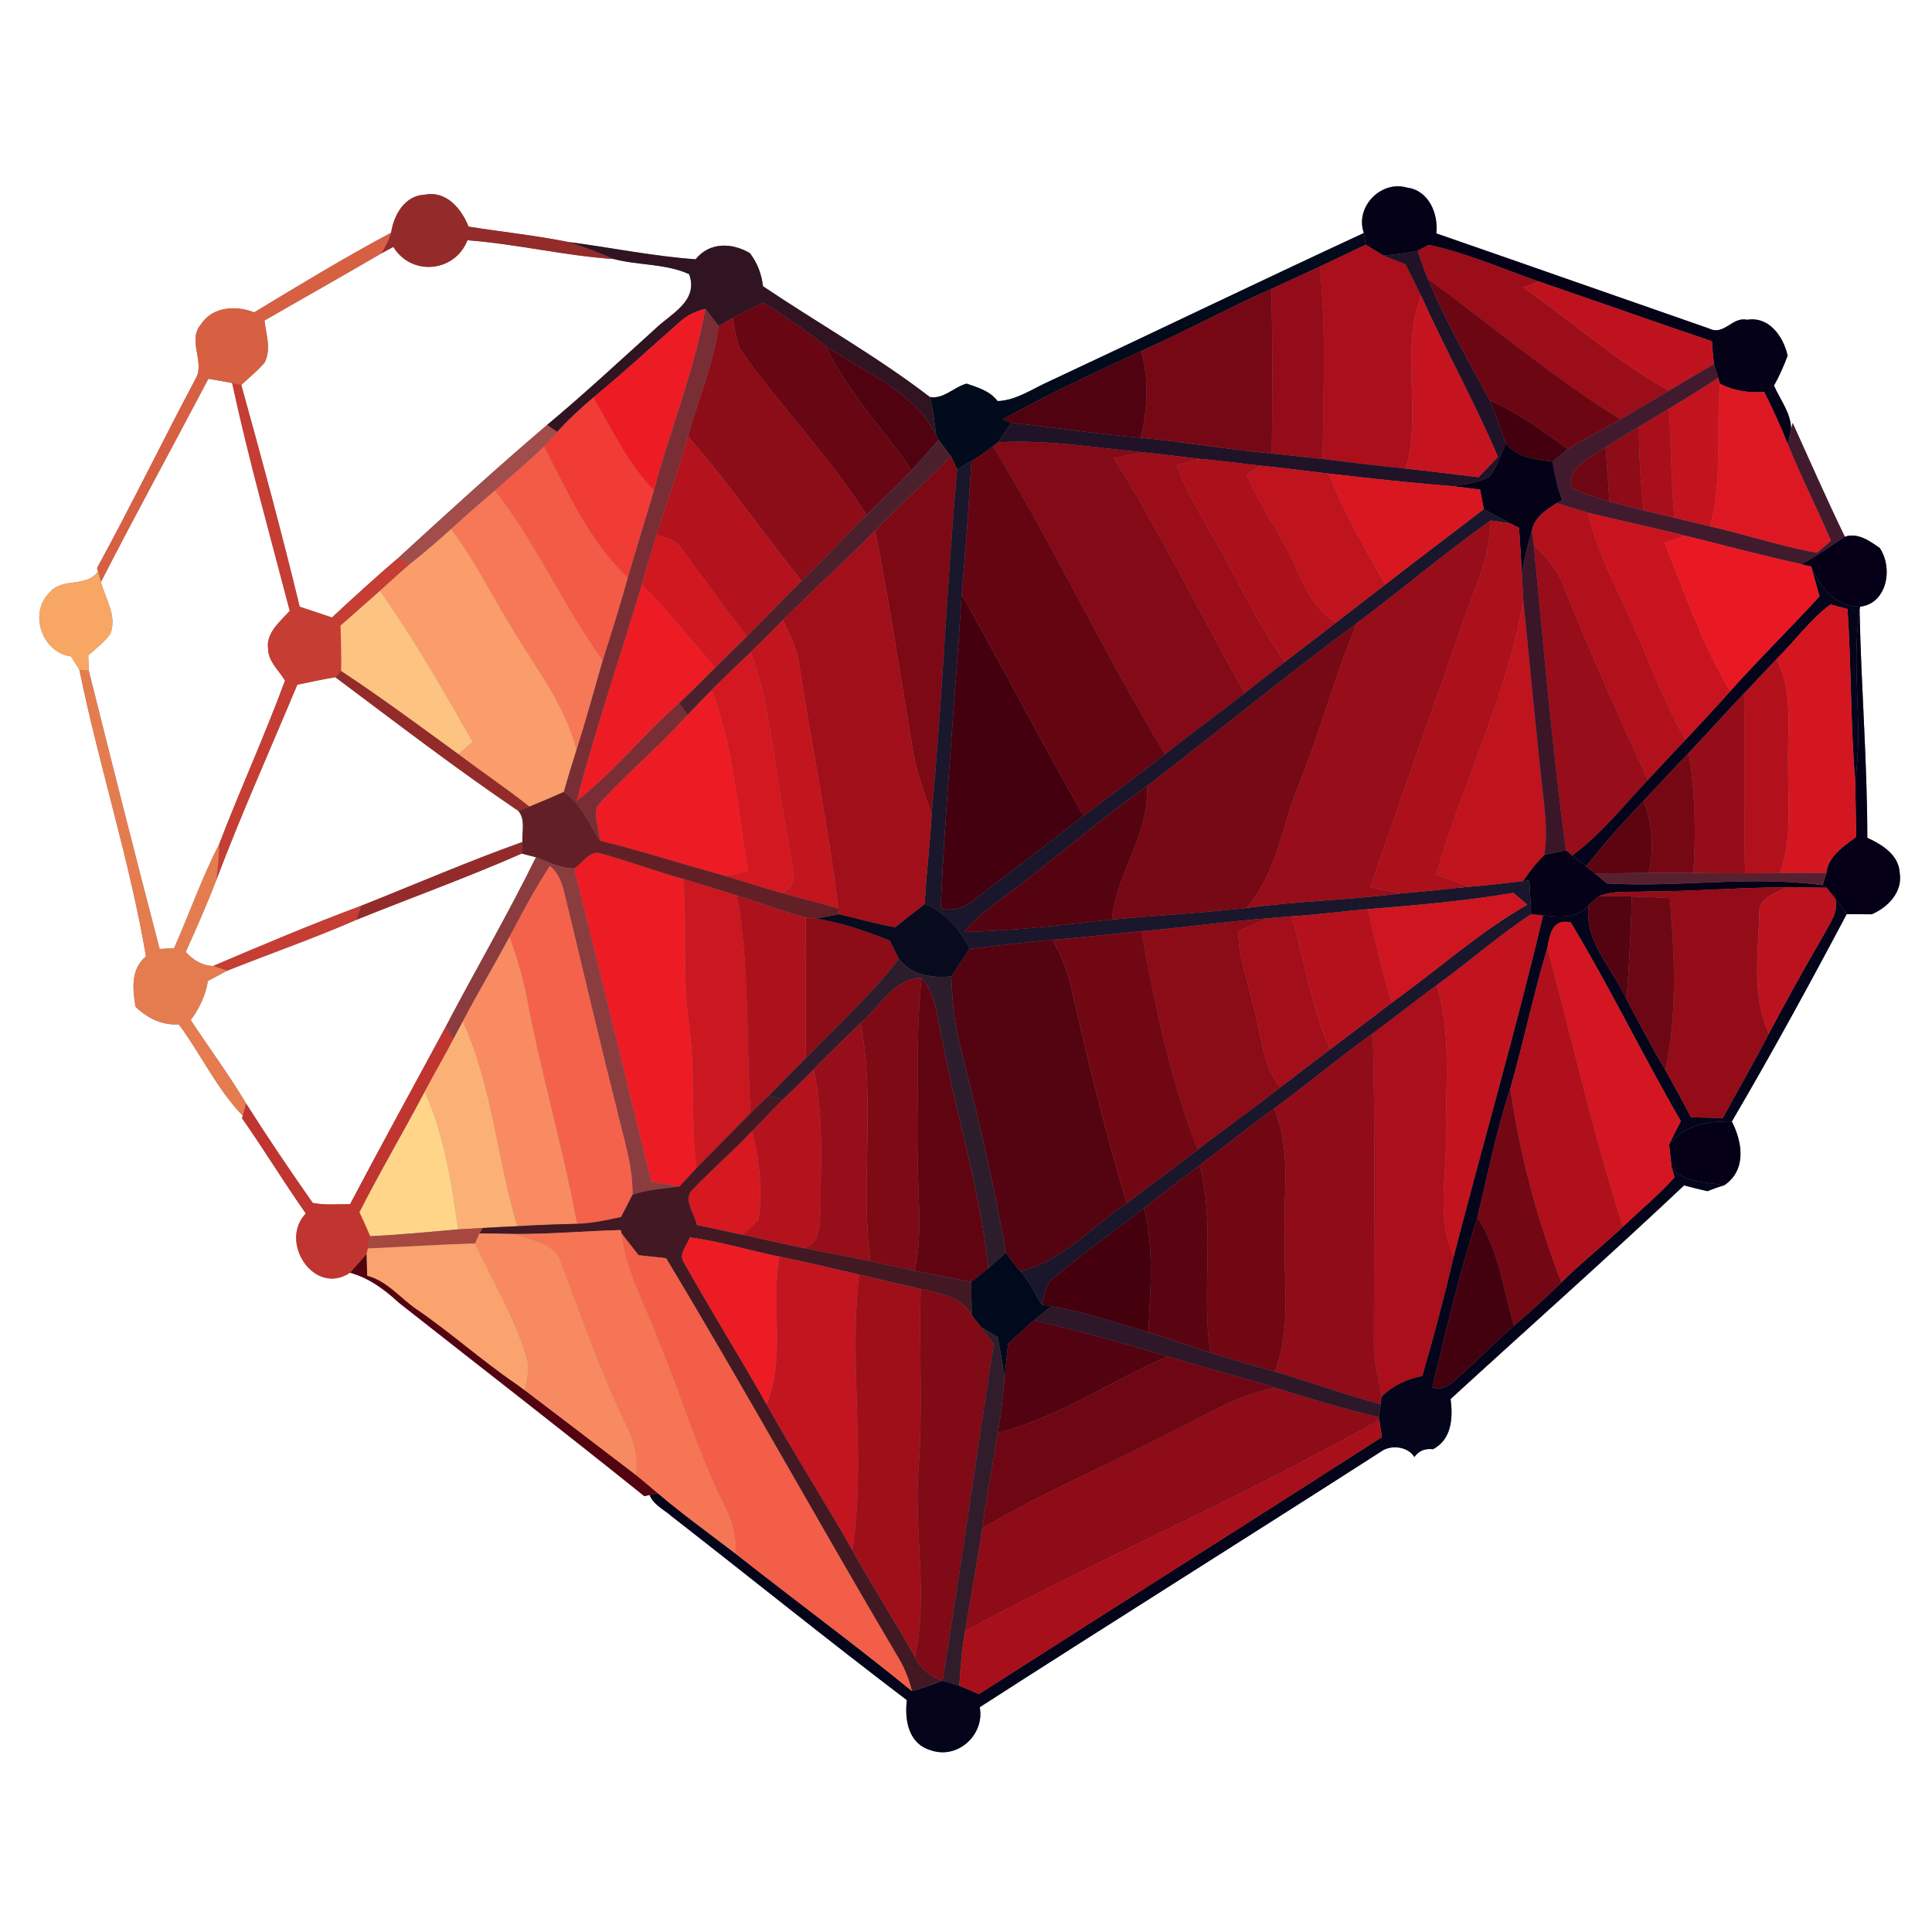 <?xml version="1.0" encoding="UTF-8" ?>
<!DOCTYPE svg PUBLIC "-//W3C//DTD SVG 1.1//EN" "http://www.w3.org/Graphics/SVG/1.1/DTD/svg11.dtd">
<svg width="250pt" height="250pt" viewBox="0 0 250 250" version="1.1" xmlns="http://www.w3.org/2000/svg">
<rect x="0" y="0" width="250" height="250" fill="#808080" stroke="none"/>
<g id="#ffffffff">
<path fill="#ffffff" opacity="1.00" d=" M 0.00 0.00 L 250.00 0.00 L 250.00 250.00 L 0.00 250.00 L 0.00 0.00 M 176.48 30.15 C 162.75 36.51 149.12 43.10 135.41 49.51 C 133.36 50.46 131.41 51.81 129.09 51.90 C 128.11 50.60 126.55 50.14 125.08 49.64 C 123.45 50.07 122.10 51.69 120.32 51.37 C 113.50 46.13 105.89 41.85 98.73 37.04 C 98.55 35.46 98.00 34.01 97.03 32.75 C 94.73 31.40 91.82 31.29 90.01 33.55 C 84.47 33.16 79.02 32.02 73.52 31.31 C 69.26 30.45 64.92 30.01 60.63 29.32 C 59.71 27.01 57.76 24.64 54.97 25.19 C 52.36 25.30 50.96 27.81 50.61 30.11 C 44.58 33.33 38.73 36.88 32.89 40.42 C 30.54 39.48 27.47 39.67 25.99 41.99 C 24.20 44.09 26.60 46.88 25.28 49.07 C 20.97 57.18 16.96 65.44 12.56 73.50 L 12.68 73.96 C 11.14 76.07 8.12 74.71 6.50 76.59 C 3.68 79.19 5.34 84.41 9.19 84.94 C 9.46 85.37 10.00 86.24 10.27 86.67 C 12.81 99.10 16.77 111.25 18.89 123.75 C 16.90 125.40 17.15 127.99 17.54 130.28 C 19.09 131.77 20.96 132.68 23.14 132.56 C 26.01 136.41 28.05 140.91 31.41 144.37 L 31.32 144.70 C 34.16 148.74 36.72 152.98 39.57 157.02 C 36.03 160.74 40.69 167.77 45.29 164.69 C 47.70 165.34 49.77 166.86 51.60 168.56 C 62.19 176.90 72.86 185.15 83.37 193.60 L 84.06 193.46 C 84.57 194.74 85.93 195.34 86.91 196.21 C 97.07 204.12 107.09 212.21 117.35 220.00 C 117.03 222.57 117.56 225.63 120.41 226.47 C 123.90 227.73 127.45 224.48 126.78 220.91 C 144.14 209.74 161.63 198.80 178.99 187.65 C 180.27 186.95 182.23 187.25 183.02 188.54 C 183.58 187.74 184.39 187.40 185.44 187.53 C 187.88 186.22 188.02 183.46 187.71 181.03 C 197.78 171.81 207.99 162.75 217.92 153.39 C 218.93 153.66 219.93 153.91 220.95 154.14 C 221.65 153.85 222.37 153.59 223.11 153.38 C 226.01 151.43 225.50 147.85 224.10 145.12 C 229.27 136.31 234.18 127.32 238.96 118.29 C 239.77 118.30 241.39 118.31 242.20 118.31 C 244.30 117.40 246.23 115.44 245.82 112.95 C 245.70 110.61 243.54 109.29 241.63 108.41 C 241.63 98.57 240.82 88.76 240.63 78.93 L 240.69 78.51 C 244.19 78.09 244.99 73.54 243.25 70.92 C 241.93 70.00 240.44 68.89 238.72 69.45 C 236.37 64.59 234.20 59.65 231.97 54.73 L 231.78 55.56 C 231.76 53.46 230.36 51.74 229.55 49.89 C 230.26 48.66 230.82 47.35 231.32 46.02 C 230.77 43.55 228.93 40.91 226.07 41.38 C 224.14 40.94 223.11 43.48 221.16 42.51 C 209.39 38.42 197.63 34.28 185.86 30.20 C 186.15 27.68 184.88 24.63 182.09 24.28 C 178.70 23.28 175.30 26.78 176.48 30.15 Z" />
<path fill="#ffffff" opacity="1.00" d=" M 60.49 31.09 C 66.84 31.57 73.05 33.09 79.41 33.52 C 82.62 34.35 86.15 34.10 89.18 35.48 C 90.43 39.03 86.74 40.61 84.68 42.65 C 80.08 46.80 75.55 51.02 70.79 54.99 C 64.24 60.56 57.90 66.37 51.55 72.18 C 48.63 74.68 45.77 77.27 42.96 79.90 C 41.57 79.44 40.18 78.97 38.78 78.51 C 36.45 68.90 33.87 59.34 31.22 49.81 C 32.25 48.88 33.31 47.97 34.23 46.94 C 35.13 45.20 34.44 43.28 34.22 41.48 C 39.24 38.58 44.29 35.75 49.29 32.82 C 49.69 32.60 50.49 32.16 50.90 31.95 C 53.24 35.79 58.87 35.24 60.49 31.09 Z" />
<path fill="#ffffff" opacity="1.00" d=" M 26.96 49.02 C 27.99 49.19 29.01 49.37 30.04 49.56 C 32.17 59.47 34.94 69.23 37.49 79.04 C 36.26 80.43 34.40 81.87 34.69 83.97 C 34.72 85.61 36.09 86.75 36.88 88.07 C 34.25 95.21 31.07 102.15 28.35 109.26 C 26.11 113.60 24.51 118.23 22.53 122.69 C 22.07 122.72 21.13 122.78 20.66 122.80 C 17.52 110.82 14.50 98.80 11.49 86.79 C 11.47 86.29 11.44 85.30 11.42 84.81 C 12.41 83.92 13.50 83.11 14.28 82.02 C 15.18 79.69 13.64 77.50 13.06 75.31 C 17.58 66.49 22.35 57.80 26.96 49.02 Z" />
<path fill="#ffffff" opacity="1.00" d=" M 38.47 88.60 C 40.11 88.27 41.74 87.90 43.39 87.63 C 51.21 93.48 58.98 99.45 67.07 104.93 C 68.02 106.05 67.53 107.62 67.60 108.95 C 60.54 111.47 53.66 114.46 46.69 117.22 C 40.24 119.62 33.90 122.30 27.57 125.00 C 26.14 124.95 24.95 124.22 24.04 123.17 C 25.41 120.11 26.78 117.04 27.98 113.90 C 31.21 105.37 34.95 97.03 38.47 88.60 Z" />
<path fill="#ffffff" opacity="1.00" d=" M 67.51 110.45 C 67.97 110.57 68.89 110.81 69.35 110.93 C 65.71 118.35 61.53 125.49 57.70 132.81 C 53.57 140.48 49.36 148.11 45.30 155.82 C 43.69 155.81 42.06 155.97 40.47 155.66 C 37.51 151.44 34.61 147.16 31.85 142.80 C 29.64 139.08 27.06 135.61 24.68 132.00 C 25.79 130.49 26.61 128.80 26.90 126.94 C 27.53 126.60 28.77 125.94 29.39 125.61 C 34.95 123.39 40.61 121.43 46.10 119.03 C 53.23 116.15 60.47 113.55 67.51 110.45 Z" />
</g>
<g id="#050218ff">
<path fill="#050218" opacity="1.00" d=" M 176.48 30.15 C 175.30 26.78 178.70 23.28 182.09 24.28 C 184.88 24.63 186.15 27.68 185.86 30.20 C 197.63 34.28 209.39 38.42 221.16 42.51 C 223.11 43.48 224.14 40.94 226.07 41.38 C 228.93 40.91 230.77 43.55 231.32 46.02 C 230.82 47.35 230.26 48.66 229.55 49.89 C 230.36 51.74 231.76 53.46 231.78 55.56 C 231.66 56.03 231.44 56.98 231.33 57.45 C 230.41 55.16 229.40 52.91 228.28 50.72 C 226.29 50.86 224.33 50.58 222.56 49.66 L 222.33 48.88 C 222.19 48.44 221.92 47.56 221.79 47.12 C 221.67 46.14 221.58 45.15 221.52 44.16 C 214.04 41.62 206.59 38.99 199.12 36.43 C 194.40 34.77 189.77 32.75 184.87 31.68 L 183.45 32.46 C 181.99 32.77 180.50 32.91 179.02 33.08 C 178.45 32.73 177.30 32.02 176.73 31.66 C 176.67 31.28 176.54 30.52 176.48 30.15 Z" />
</g>
<g id="#942b2bff">
<path fill="#942b2b" opacity="1.00" d=" M 50.61 30.11 C 50.96 27.81 52.36 25.30 54.97 25.19 C 57.76 24.64 59.71 27.01 60.63 29.32 C 64.92 30.01 69.26 30.45 73.52 31.31 C 75.53 31.91 77.48 32.69 79.41 33.52 C 73.05 33.09 66.84 31.57 60.49 31.09 C 58.87 35.24 53.24 35.79 50.90 31.95 C 50.49 32.16 49.69 32.60 49.29 32.82 C 49.85 31.98 50.30 31.07 50.61 30.11 Z" />
<path fill="#942b2b" opacity="1.00" d=" M 44.15 86.82 C 49.34 90.24 54.32 93.94 59.34 97.59 C 62.38 99.88 65.54 102.01 68.52 104.37 C 68.16 104.51 67.43 104.79 67.07 104.93 C 58.98 99.45 51.21 93.48 43.39 87.63 L 44.15 86.82 Z" />
<path fill="#942b2b" opacity="1.00" d=" M 46.69 117.22 C 53.66 114.46 60.54 111.47 67.60 108.95 L 67.51 110.45 C 60.47 113.55 53.23 116.15 46.10 119.03 C 46.25 118.57 46.54 117.67 46.69 117.22 Z" />
</g>
<g id="#d76043ff">
<path fill="#d76043" opacity="1.00" d=" M 32.89 40.42 C 38.73 36.88 44.58 33.33 50.61 30.11 C 50.30 31.07 49.85 31.98 49.29 32.82 C 44.29 35.75 39.24 38.58 34.22 41.48 C 34.44 43.28 35.13 45.20 34.23 46.94 C 33.31 47.97 32.25 48.88 31.22 49.81 L 30.04 49.56 C 29.01 49.37 27.99 49.19 26.96 49.02 C 22.35 57.80 17.58 66.49 13.06 75.31 C 12.96 74.97 12.77 74.30 12.68 73.96 L 12.56 73.50 C 16.96 65.44 20.97 57.18 25.28 49.07 C 26.60 46.88 24.20 44.09 25.99 41.99 C 27.47 39.67 30.54 39.48 32.89 40.42 Z" />
</g>
<g id="#020b1cff">
<path fill="#020b1c" opacity="1.00" d=" M 176.48 30.15 C 176.54 30.52 176.67 31.28 176.73 31.66 C 174.75 32.61 172.77 33.56 170.78 34.49 C 168.69 35.47 166.60 36.43 164.51 37.38 C 158.81 39.90 153.34 42.91 147.64 45.44 C 141.61 48.23 135.56 51.02 129.76 54.26 L 130.88 54.70 C 130.31 55.55 129.73 56.40 129.14 57.24 L 128.52 57.74 C 127.63 58.44 126.68 59.07 125.71 59.66 C 125.25 59.93 124.32 60.48 123.86 60.75 C 123.66 60.33 123.27 59.51 123.08 59.09 C 122.53 58.38 121.99 57.65 121.46 56.92 L 121.15 56.39 C 120.92 54.71 120.76 53.02 120.32 51.37 C 122.10 51.69 123.45 50.07 125.08 49.64 C 126.55 50.14 128.11 50.60 129.09 51.90 C 131.41 51.81 133.36 50.46 135.41 49.51 C 149.12 43.10 162.75 36.51 176.48 30.15 Z" />
</g>
<g id="#301421ff">
<path fill="#301421" opacity="1.00" d=" M 73.52 31.31 C 79.02 32.02 84.47 33.16 90.01 33.55 C 91.82 31.29 94.73 31.40 97.03 32.75 C 98.00 34.01 98.55 35.46 98.73 37.04 C 105.89 41.85 113.50 46.13 120.32 51.37 C 120.76 53.02 120.92 54.71 121.15 56.39 C 118.33 50.59 111.90 48.26 106.88 44.82 C 104.29 42.79 101.58 40.90 98.78 39.16 C 97.45 39.80 96.11 40.44 94.81 41.14 C 94.36 41.40 93.44 41.93 92.99 42.19 C 92.41 41.46 91.84 40.71 91.28 39.96 C 90.04 40.28 88.85 40.80 87.92 41.70 C 84.21 44.96 80.58 48.31 76.76 51.45 C 75.13 52.85 73.54 54.30 72.10 55.90 C 71.77 55.67 71.12 55.22 70.79 54.99 C 75.55 51.02 80.08 46.80 84.68 42.65 C 86.74 40.61 90.43 39.03 89.18 35.48 C 86.15 34.10 82.62 34.35 79.41 33.52 C 77.48 32.69 75.53 31.91 73.52 31.31 Z" />
</g>
<g id="#aa0f1bff">
<path fill="#aa0f1b" opacity="1.00" d=" M 170.78 34.49 C 172.77 33.56 174.75 32.61 176.73 31.66 C 177.30 32.02 178.45 32.73 179.02 33.08 C 179.96 33.46 180.90 33.83 181.86 34.18 C 182.55 35.53 183.23 36.88 183.88 38.26 C 181.12 45.46 184.05 53.31 181.91 60.64 C 178.31 60.30 174.74 59.82 171.15 59.40 C 171.21 51.10 171.65 42.77 170.78 34.49 Z" />
<path fill="#aa0f1b" opacity="1.00" d=" M 177.64 133.71 C 180.42 131.65 183.12 129.50 185.91 127.46 C 187.86 133.80 187.01 140.48 187.12 147.01 C 187.21 152.21 185.85 157.69 188.11 162.63 C 186.91 167.82 185.53 172.96 184.05 178.07 C 182.05 178.43 180.23 179.31 178.77 180.73 C 178.41 178.47 177.82 176.24 177.78 173.94 C 177.78 160.53 178.00 147.12 177.64 133.71 Z" />
</g>
<g id="#201327ff">
<path fill="#201327" opacity="1.00" d=" M 179.02 33.08 C 180.50 32.91 181.99 32.77 183.45 32.46 C 183.86 33.66 184.26 34.88 184.76 36.06 C 187.08 41.48 189.93 46.65 192.79 51.80 C 193.54 53.63 194.15 55.51 194.84 57.36 C 194.20 58.85 193.71 60.45 192.70 61.74 C 191.22 62.45 189.57 62.69 187.96 62.91 C 182.60 62.49 177.27 61.90 171.94 61.28 C 168.98 60.94 166.03 60.54 163.07 60.25 C 160.44 59.96 157.82 59.60 155.19 59.37 C 152.83 59.11 150.47 58.77 148.11 58.55 C 141.81 57.94 135.49 56.86 129.14 57.24 C 129.73 56.40 130.31 55.55 130.88 54.70 C 136.47 55.33 142.03 56.16 147.63 56.65 C 153.29 57.17 158.90 58.19 164.57 58.68 C 166.77 58.91 168.96 59.15 171.15 59.40 C 174.74 59.82 178.31 60.30 181.91 60.64 C 185.05 60.96 188.18 61.39 191.32 61.75 C 192.16 60.88 192.99 60.01 193.83 59.13 C 190.82 52.03 187.05 45.29 183.88 38.26 C 183.23 36.88 182.55 35.53 181.86 34.18 C 180.90 33.83 179.96 33.46 179.02 33.08 Z" />
</g>
<g id="#9b0d19ff">
<path fill="#9b0d19" opacity="1.00" d=" M 183.45 32.46 L 184.87 31.68 C 189.77 32.75 194.40 34.77 199.12 36.43 C 198.61 36.63 197.60 37.01 197.09 37.21 C 203.44 41.58 209.20 46.82 215.96 50.56 C 213.87 51.80 211.78 53.02 209.69 54.26 C 200.95 48.83 193.04 42.15 184.76 36.06 C 184.26 34.88 183.86 33.66 183.45 32.46 Z" />
<path fill="#9b0d19" opacity="1.00" d=" M 144.10 59.22 C 145.43 58.98 146.77 58.76 148.11 58.55 C 150.47 58.77 152.83 59.11 155.19 59.37 C 154.45 59.59 152.98 60.02 152.24 60.23 C 154.32 65.42 157.51 70.04 160.02 75.01 C 161.88 78.68 163.95 82.24 166.23 85.68 C 164.50 87.01 162.77 88.35 161.06 89.70 C 155.36 79.57 150.23 69.11 144.10 59.22 Z" />
</g>
<g id="#940c19ff">
<path fill="#940c19" opacity="1.00" d=" M 164.51 37.38 C 166.60 36.43 168.69 35.47 170.78 34.49 C 171.65 42.77 171.21 51.10 171.15 59.40 C 168.96 59.15 166.77 58.91 164.57 58.68 C 164.65 51.58 164.69 44.48 164.51 37.38 Z" />
</g>
<g id="#6d0613ff">
<path fill="#6d0613" opacity="1.00" d=" M 184.76 36.06 C 193.04 42.15 200.95 48.83 209.69 54.26 C 207.45 55.59 205.11 56.77 202.87 58.10 C 199.65 55.78 196.43 53.43 192.79 51.80 C 189.93 46.65 187.08 41.48 184.76 36.06 Z" />
</g>
<g id="#be131eff">
<path fill="#be131e" opacity="1.00" d=" M 197.09 37.21 C 197.60 37.01 198.61 36.63 199.12 36.43 C 206.59 38.99 214.04 41.62 221.52 44.16 C 221.58 45.15 221.67 46.14 221.79 47.12 C 219.83 48.24 217.89 49.39 215.96 50.56 C 209.20 46.82 203.44 41.58 197.09 37.21 Z" />
</g>
<g id="#760815ff">
<path fill="#760815" opacity="1.00" d=" M 147.64 45.44 C 153.34 42.91 158.81 39.90 164.51 37.38 C 164.69 44.48 164.65 51.58 164.57 58.68 C 158.90 58.19 153.29 57.17 147.63 56.65 C 148.46 52.95 148.74 49.12 147.64 45.44 Z" />
</g>
<g id="#680613ff">
<path fill="#680613" opacity="1.00" d=" M 94.81 41.14 C 96.11 40.44 97.45 39.80 98.78 39.16 C 101.58 40.90 104.29 42.79 106.88 44.82 C 109.66 50.76 114.32 55.47 117.95 60.86 C 116.08 62.85 114.07 64.70 112.14 66.63 C 107.44 59.22 101.28 52.89 96.17 45.78 C 95.18 44.44 95.16 42.70 94.81 41.14 Z" />
</g>
<g id="#c5141fff">
<path fill="#c5141f" opacity="1.00" d=" M 181.91 60.64 C 184.05 53.31 181.12 45.46 183.88 38.26 C 187.05 45.29 190.82 52.03 193.83 59.13 C 192.99 60.01 192.16 60.88 191.32 61.75 C 188.18 61.39 185.05 60.96 181.91 60.64 Z" />
</g>
<g id="#ed1c24ff">
<path fill="#ed1c24" opacity="1.00" d=" M 87.92 41.70 C 88.85 40.80 90.04 40.28 91.28 39.96 C 89.85 47.98 86.74 55.60 84.62 63.45 C 81.22 60.01 79.19 55.56 76.76 51.45 C 80.58 48.31 84.21 44.96 87.92 41.70 Z" />
<path fill="#ed1c24" opacity="1.00" d=" M 83.05 75.62 C 86.46 79.00 89.41 82.78 92.56 86.39 C 91.02 87.95 89.48 89.49 87.88 90.98 C 83.29 95.03 79.45 99.90 74.60 103.66 C 77.08 94.22 80.26 84.98 83.05 75.62 Z" />
<path fill="#ed1c24" opacity="1.00" d=" M 88.97 92.50 C 89.99 91.42 91.03 90.36 92.08 89.30 C 94.99 96.75 95.42 104.89 96.80 112.71 C 96.10 112.88 94.69 113.22 93.99 113.39 C 88.53 111.88 83.14 110.13 77.64 108.79 C 77.52 107.31 76.84 105.79 77.26 104.33 C 80.93 100.16 85.28 96.65 88.97 92.50 Z" />
<path fill="#ed1c24" opacity="1.00" d=" M 74.27 112.38 C 75.39 111.76 76.33 109.87 77.85 110.47 C 81.40 111.45 84.87 112.74 88.42 113.74 C 88.93 120.10 88.27 126.52 89.19 132.86 C 90.01 138.92 89.35 145.07 90.13 151.14 C 89.40 151.94 88.66 152.73 87.92 153.53 C 86.70 153.33 85.49 153.12 84.28 152.92 C 80.93 139.41 77.69 125.87 74.27 112.38 Z" />
</g>
<g id="#792e35ff">
<path fill="#792e35" opacity="1.00" d=" M 91.28 39.96 C 91.84 40.71 92.41 41.46 92.99 42.19 C 92.39 47.14 90.30 51.71 89.04 56.49 C 87.81 60.80 86.28 65.01 84.94 69.28 C 84.28 71.39 83.66 73.51 83.05 75.62 C 80.26 84.98 77.08 94.22 74.60 103.66 C 79.45 99.90 83.29 95.03 87.88 90.98 C 88.15 91.36 88.70 92.12 88.97 92.50 C 85.28 96.65 80.93 100.16 77.26 104.33 C 76.84 105.79 77.52 107.31 77.64 108.79 C 76.21 106.57 75.22 104.02 72.95 102.48 C 73.45 100.65 74.01 98.83 74.59 97.02 C 75.82 93.19 76.87 89.30 77.99 85.44 C 79.12 81.89 80.24 78.34 81.23 74.75 C 82.34 70.98 83.49 67.22 84.62 63.45 C 86.74 55.60 89.85 47.98 91.28 39.96 Z" />
</g>
<g id="#8c0c17ff">
<path fill="#8c0c17" opacity="1.00" d=" M 92.99 42.19 C 93.44 41.93 94.36 41.40 94.81 41.14 C 95.16 42.70 95.18 44.44 96.17 45.78 C 101.28 52.89 107.44 59.22 112.14 66.63 C 109.33 69.47 106.58 72.38 103.73 75.18 C 98.77 69.00 94.27 62.45 89.04 56.49 C 90.30 51.71 92.39 47.14 92.99 42.19 Z" />
<path fill="#8c0c17" opacity="1.00" d=" M 104.28 118.74 C 104.61 118.78 105.27 118.84 105.60 118.88 C 108.90 119.35 112.04 120.50 115.14 121.70 C 115.43 122.29 116.02 123.47 116.31 124.06 C 112.73 128.76 108.32 132.74 104.22 136.98 C 104.36 130.90 104.15 124.82 104.28 118.74 Z" />
</g>
<g id="#510210ff">
<path fill="#510210" opacity="1.00" d=" M 106.88 44.82 C 111.90 48.26 118.33 50.59 121.15 56.39 L 121.46 56.92 C 120.28 58.23 119.14 59.56 117.95 60.86 C 114.32 55.47 109.66 50.76 106.88 44.82 Z" />
</g>
<g id="#500210ff">
<path fill="#500210" opacity="1.00" d=" M 129.76 54.26 C 135.56 51.02 141.61 48.23 147.64 45.44 C 148.74 49.12 148.46 52.95 147.63 56.65 C 142.03 56.16 136.47 55.33 130.88 54.70 L 129.76 54.26 Z" />
</g>
<g id="#411b2dff">
<path fill="#411b2d" opacity="1.00" d=" M 215.96 50.56 C 217.89 49.39 219.83 48.24 221.79 47.12 C 221.92 47.56 222.19 48.44 222.33 48.88 C 220.26 50.31 218.09 51.59 215.95 52.90 C 214.66 53.67 213.37 54.44 212.08 55.22 C 210.63 56.10 209.19 56.98 207.75 57.87 C 205.94 59.27 202.82 60.25 203.33 63.09 C 204.90 63.87 206.58 64.42 208.27 64.90 C 209.73 65.30 211.21 65.67 212.68 66.03 C 214.01 66.36 215.33 66.68 216.66 67.00 C 218.20 67.37 219.75 67.73 221.29 68.11 C 225.92 69.16 230.43 70.70 235.11 71.52 C 235.56 71.13 236.47 70.36 236.92 69.97 C 235.12 65.76 233.03 61.70 231.33 57.45 C 231.44 56.98 231.66 56.03 231.78 55.56 L 231.97 54.73 C 234.20 59.65 236.37 64.59 238.72 69.45 C 236.89 70.67 235.08 71.92 233.18 73.02 C 228.13 71.91 223.13 70.58 218.12 69.33 C 213.92 68.25 209.68 67.40 205.48 66.34 C 204.13 65.96 202.79 65.52 201.45 65.11 C 201.62 65.01 201.96 64.81 202.13 64.71 C 201.53 63.11 201.17 61.43 200.90 59.75 C 201.54 59.18 202.20 58.63 202.87 58.10 C 205.11 56.77 207.45 55.59 209.69 54.26 C 211.78 53.02 213.87 51.80 215.96 50.56 Z" />
</g>
<g id="#c2131eff">
<path fill="#c2131e" opacity="1.00" d=" M 215.95 52.90 C 218.09 51.59 220.26 50.31 222.33 48.88 L 222.56 49.66 C 222.03 55.80 222.93 62.09 221.29 68.11 C 219.75 67.73 218.20 67.37 216.66 67.00 C 216.25 62.31 216.25 57.59 215.95 52.90 Z" />
<path fill="#c2131e" opacity="1.00" d=" M 198.13 118.28 L 199.69 118.45 C 196.18 133.26 191.92 147.89 188.11 162.63 C 185.85 157.69 187.21 152.21 187.12 147.01 C 187.01 140.48 187.86 133.80 185.91 127.46 C 190.04 124.48 193.87 121.08 198.13 118.28 Z" />
</g>
<g id="#c63d33ff">
<path fill="#c63d33" opacity="1.00" d=" M 30.04 49.56 L 31.22 49.81 C 33.87 59.34 36.45 68.90 38.78 78.51 C 40.18 78.97 41.57 79.44 42.96 79.90 C 45.77 77.27 48.63 74.68 51.55 72.18 C 51.92 72.38 52.66 72.80 53.03 73.00 C 51.72 74.12 50.46 75.30 49.17 76.45 C 47.48 77.96 45.77 79.45 44.07 80.95 C 44.12 82.91 44.19 84.87 44.15 86.82 L 43.39 87.63 C 41.74 87.90 40.11 88.27 38.47 88.60 C 34.95 97.03 31.21 105.37 27.98 113.90 C 28.19 112.36 28.32 110.82 28.35 109.26 C 31.07 102.15 34.25 95.21 36.88 88.07 C 36.09 86.75 34.72 85.61 34.69 83.97 C 34.40 81.87 36.26 80.43 37.49 79.04 C 34.94 69.23 32.17 59.47 30.04 49.56 Z" />
<path fill="#c63d33" opacity="1.00" d=" M 27.57 125.00 C 33.90 122.30 40.24 119.62 46.69 117.22 C 46.54 117.67 46.25 118.57 46.10 119.03 C 40.61 121.43 34.95 123.39 29.39 125.61 C 28.93 125.46 28.02 125.15 27.57 125.00 Z" />
</g>
<g id="#de1822ff">
<path fill="#de1822" opacity="1.00" d=" M 221.29 68.11 C 222.93 62.09 222.03 55.80 222.56 49.66 C 224.33 50.58 226.29 50.86 228.28 50.72 C 229.40 52.91 230.41 55.16 231.33 57.45 C 233.03 61.70 235.12 65.76 236.92 69.97 C 236.47 70.36 235.56 71.13 235.11 71.52 C 230.43 70.70 225.92 69.16 221.29 68.11 Z" />
</g>
<g id="#f03c35ff">
<path fill="#f03c35" opacity="1.00" d=" M 72.10 55.90 C 73.54 54.30 75.13 52.85 76.76 51.45 C 79.19 55.56 81.22 60.01 84.62 63.45 C 83.49 67.22 82.34 70.98 81.23 74.75 C 76.29 70.08 73.46 63.72 70.40 57.77 C 70.82 57.30 71.67 56.37 72.10 55.90 Z" />
</g>
<g id="#44000eff">
<path fill="#44000e" opacity="1.00" d=" M 192.79 51.80 C 196.43 53.43 199.65 55.78 202.87 58.10 C 202.20 58.63 201.54 59.18 200.90 59.75 C 198.74 59.43 196.28 59.26 194.84 57.36 C 194.15 55.51 193.54 53.63 192.79 51.80 Z" />
<path fill="#44000e" opacity="1.00" d=" M 121.72 117.59 C 122.31 104.02 123.61 90.46 124.44 76.89 C 129.78 86.41 134.81 96.10 140.22 105.58 C 135.56 109.14 130.91 112.71 126.26 116.29 C 124.99 117.42 123.41 117.92 121.72 117.59 Z" />
</g>
<g id="#a80f1bff">
<path fill="#a80f1b" opacity="1.00" d=" M 212.08 55.22 C 213.37 54.44 214.66 53.67 215.95 52.90 C 216.25 57.59 216.25 62.31 216.66 67.00 C 215.33 66.68 214.01 66.36 212.68 66.03 C 212.27 62.44 212.08 58.83 212.08 55.22 Z" />
</g>
<g id="#a04d4cff">
<path fill="#a04d4c" opacity="1.00" d=" M 51.55 72.18 C 57.90 66.37 64.24 60.56 70.79 54.99 C 71.12 55.22 71.77 55.67 72.10 55.90 C 71.67 56.37 70.82 57.30 70.40 57.77 C 68.36 59.76 66.16 61.57 64.04 63.47 C 62.13 65.10 60.23 66.75 58.38 68.45 C 56.65 70.03 54.87 71.55 53.03 73.00 C 52.66 72.80 51.92 72.38 51.55 72.18 Z" />
</g>
<g id="#8e0b18ff">
<path fill="#8e0b18" opacity="1.00" d=" M 207.75 57.87 C 209.19 56.98 210.63 56.10 212.08 55.22 C 212.08 58.83 212.27 62.44 212.68 66.03 C 211.21 65.67 209.73 65.30 208.27 64.90 C 208.11 62.55 207.93 60.21 207.75 57.87 Z" />
<path fill="#8e0b18" opacity="1.00" d=" M 151.33 185.42 C 155.80 183.28 160.06 180.46 165.02 179.57 C 169.45 180.97 173.91 182.28 178.43 183.39 L 178.48 183.75 C 160.99 193.57 142.57 201.60 124.88 211.04 C 125.62 206.62 126.42 202.21 127.09 197.78 C 134.86 193.10 143.30 189.65 151.33 185.42 Z" />
</g>
<g id="#b4131dff">
<path fill="#b4131d" opacity="1.00" d=" M 89.04 56.49 C 94.27 62.45 98.77 69.00 103.73 75.18 C 101.35 77.55 99.03 79.97 96.65 82.34 C 93.67 78.61 90.98 74.68 88.06 70.91 C 87.41 69.76 86.11 69.54 84.94 69.28 C 86.28 65.01 87.81 60.80 89.04 56.49 Z" />
<path fill="#b4131d" opacity="1.00" d=" M 101.25 142.32 C 102.62 141.03 103.96 139.70 105.29 138.36 C 106.60 144.17 106.18 150.15 106.19 156.05 C 106.00 158.00 106.44 160.73 104.09 161.52 C 101.40 160.99 98.74 160.35 96.06 159.77 C 96.58 159.29 97.63 158.33 98.15 157.85 C 98.68 154.00 98.27 150.13 97.31 146.38 C 98.63 145.02 99.91 143.65 101.25 142.32 Z" />
</g>
<g id="#4b202dff">
<path fill="#4b202d" opacity="1.00" d=" M 121.46 56.92 C 121.99 57.65 122.53 58.38 123.08 59.09 C 119.81 62.29 116.45 65.40 113.24 68.66 C 109.35 72.62 105.20 76.31 101.30 80.25 C 99.92 81.63 98.55 83.02 97.15 84.38 C 95.45 86.01 93.75 87.63 92.08 89.30 C 91.03 90.36 89.99 91.42 88.97 92.50 C 88.70 92.12 88.15 91.36 87.88 90.98 C 89.48 89.49 91.02 87.95 92.56 86.39 C 93.91 85.03 95.28 83.69 96.65 82.34 C 99.03 79.97 101.35 77.55 103.73 75.18 C 106.58 72.38 109.33 69.47 112.14 66.63 C 114.07 64.70 116.08 62.85 117.95 60.86 C 119.14 59.56 120.28 58.23 121.46 56.92 Z" />
</g>
<g id="#830a16ff">
<path fill="#830a16" opacity="1.00" d=" M 129.14 57.24 C 135.49 56.86 141.81 57.94 148.11 58.55 C 146.77 58.76 145.43 58.98 144.10 59.22 C 150.23 69.11 155.36 79.57 161.06 89.70 C 157.66 92.39 154.14 94.92 150.75 97.60 C 142.91 84.57 136.39 70.77 128.52 57.74 L 129.14 57.24 Z" />
</g>
<g id="#050117ff">
<path fill="#050117" opacity="1.00" d=" M 192.70 61.74 C 193.71 60.45 194.20 58.85 194.84 57.36 C 196.28 59.26 198.74 59.43 200.90 59.75 C 201.17 61.43 201.53 63.11 202.13 64.71 C 201.96 64.81 201.62 65.01 201.45 65.11 C 200.08 65.94 198.54 66.96 198.23 68.65 C 197.71 70.47 197.24 72.31 196.93 74.18 C 196.82 72.22 196.68 70.26 196.57 68.30 C 196.28 68.15 195.71 67.87 195.43 67.73 C 194.27 67.12 193.14 66.50 192.00 65.88 C 191.88 65.25 191.64 63.99 191.52 63.36 C 190.33 63.20 189.14 63.04 187.96 62.91 C 189.57 62.69 191.22 62.45 192.70 61.74 Z" />
<path fill="#050117" opacity="1.00" d=" M 199.84 110.62 C 200.54 110.47 201.94 110.18 202.64 110.03 L 203.46 110.71 C 204.05 111.17 204.65 111.63 205.24 112.10 C 205.53 112.33 206.09 112.79 206.38 113.01 C 206.77 113.34 207.54 114.00 207.93 114.32 C 217.24 114.87 226.58 113.26 235.85 114.55 L 236.35 114.87 C 234.59 114.86 232.82 114.82 231.06 114.83 C 225.03 114.82 219.02 115.37 212.99 115.36 C 210.94 115.48 208.79 115.17 206.86 115.99 C 206.54 116.26 205.91 116.80 205.60 117.07 C 204.15 118.93 201.78 118.68 199.69 118.45 L 198.13 118.28 C 198.05 116.83 197.97 115.38 197.90 113.93 L 197.08 114.01 C 197.89 112.80 198.79 111.64 199.84 110.62 Z" />
</g>
<g id="#f35b47ff">
<path fill="#f35b47" opacity="1.00" d=" M 64.04 63.47 C 66.16 61.57 68.36 59.76 70.40 57.77 C 73.46 63.72 76.29 70.08 81.23 74.75 C 80.24 78.34 79.12 81.89 77.99 85.44 C 72.87 78.42 69.43 70.31 64.04 63.47 Z" />
</g>
<g id="#650512ff">
<path fill="#650512" opacity="1.00" d=" M 125.71 59.66 C 126.68 59.07 127.63 58.44 128.52 57.74 C 136.39 70.77 142.91 84.57 150.75 97.60 C 147.31 100.35 143.71 102.90 140.22 105.58 C 134.81 96.10 129.78 86.41 124.44 76.89 C 124.97 71.16 125.34 65.41 125.71 59.66 Z" />
</g>
<g id="#6f0613ff">
<path fill="#6f0613" opacity="1.00" d=" M 203.33 63.09 C 202.82 60.25 205.94 59.27 207.75 57.87 C 207.93 60.21 208.11 62.55 208.27 64.90 C 206.58 64.42 204.90 63.87 203.33 63.09 Z" />
</g>
<g id="#7d0915ff">
<path fill="#7d0915" opacity="1.00" d=" M 113.24 68.66 C 116.45 65.40 119.81 62.29 123.08 59.09 C 123.27 59.51 123.66 60.33 123.86 60.75 C 122.50 75.59 121.97 90.49 120.55 105.32 C 119.59 102.57 118.57 99.82 118.09 96.93 C 116.51 87.50 115.12 78.04 113.24 68.66 Z" />
</g>
<g id="#1a162bff">
<path fill="#1a162b" opacity="1.00" d=" M 123.86 60.75 C 124.32 60.48 125.25 59.93 125.71 59.66 C 125.34 65.41 124.97 71.16 124.44 76.89 C 123.61 90.46 122.31 104.02 121.72 117.59 C 123.41 117.92 124.99 117.42 126.26 116.29 C 130.91 112.71 135.56 109.14 140.22 105.58 C 143.71 102.90 147.31 100.35 150.75 97.60 C 154.14 94.92 157.66 92.39 161.06 89.70 C 162.77 88.35 164.50 87.01 166.23 85.68 C 168.42 83.98 170.63 82.31 172.82 80.61 C 174.96 78.95 177.11 77.31 179.25 75.65 C 183.46 72.35 187.77 69.16 192.00 65.88 C 193.14 66.50 194.27 67.12 195.43 67.73 C 194.80 67.63 193.53 67.44 192.90 67.35 C 186.96 71.52 181.44 76.27 175.61 80.60 C 166.39 87.43 157.52 94.72 148.42 101.71 C 143.07 105.53 138.04 109.77 132.86 113.82 C 130.09 116.01 127.04 117.89 124.72 120.60 C 131.13 120.46 137.51 119.70 143.87 118.99 C 149.67 118.46 155.49 118.14 161.28 117.50 C 167.89 116.59 174.56 116.47 181.18 115.62 C 184.18 115.39 187.18 115.02 190.19 114.74 C 192.49 114.56 194.78 114.28 197.08 114.01 L 197.90 113.93 C 197.97 115.38 198.05 116.83 198.13 118.28 C 193.87 121.08 190.04 124.48 185.91 127.46 C 183.12 129.50 180.42 131.65 177.64 133.71 C 173.30 136.85 169.17 140.25 164.88 143.45 C 161.59 145.80 158.46 148.34 155.24 150.79 C 152.81 152.58 150.43 154.45 148.06 156.33 C 144.19 159.37 140.13 162.17 136.36 165.33 C 135.22 166.12 135.20 167.61 134.79 168.81 C 133.88 167.35 133.19 165.77 132.02 164.50 C 137.47 163.23 141.31 158.71 145.82 155.69 C 148.86 153.34 151.99 151.11 155.02 148.74 C 158.52 146.01 162.16 143.47 165.65 140.73 C 167.79 139.07 169.95 137.44 172.10 135.80 C 174.75 133.78 177.44 131.81 180.07 129.76 C 185.94 125.57 191.35 120.66 197.63 117.07 C 197.03 116.56 196.43 116.04 195.83 115.53 C 189.62 116.60 183.32 117.13 177.03 117.64 C 173.72 117.91 170.43 118.38 167.11 118.57 C 166.36 118.63 164.87 118.76 164.12 118.82 C 158.63 119.24 153.18 120.03 147.70 120.50 C 143.85 120.86 140.01 121.31 136.16 121.61 C 132.59 121.92 129.04 122.38 125.48 122.78 C 124.22 120.23 122.34 118.09 119.67 116.98 C 119.82 113.08 120.38 109.22 120.55 105.32 C 121.97 90.49 122.50 75.59 123.86 60.75 Z" />
</g>
<g id="#ac101bff">
<path fill="#ac101b" opacity="1.00" d=" M 152.24 60.23 C 152.98 60.02 154.45 59.59 155.19 59.37 C 157.82 59.60 160.44 59.96 163.07 60.25 C 162.64 60.55 161.77 61.14 161.34 61.44 C 163.18 65.82 166.13 69.63 167.96 74.03 C 169.02 76.59 170.49 79.01 172.82 80.61 C 170.63 82.31 168.42 83.98 166.23 85.68 C 163.95 82.24 161.88 78.68 160.02 75.01 C 157.51 70.04 154.32 65.42 152.24 60.23 Z" />
<path fill="#ac101b" opacity="1.00" d=" M 192.90 67.35 C 193.53 67.44 194.80 67.63 195.43 67.73 C 195.71 67.87 196.28 68.15 196.57 68.30 C 196.68 70.26 196.82 72.22 196.93 74.18 C 196.99 75.33 197.05 76.48 197.11 77.63 C 195.09 89.99 189.27 101.22 185.85 113.18 C 187.29 113.72 188.72 114.26 190.19 114.74 C 187.18 115.02 184.18 115.39 181.18 115.62 C 179.88 115.37 178.59 115.10 177.30 114.82 C 181.42 102.80 185.74 90.86 189.86 78.84 C 191.38 75.16 192.82 71.39 192.90 67.35 Z" />
</g>
<g id="#bf131eff">
<path fill="#bf131e" opacity="1.00" d=" M 161.34 61.44 C 161.77 61.14 162.64 60.55 163.07 60.25 C 166.03 60.54 168.98 60.94 171.94 61.28 C 173.89 66.30 176.61 70.96 179.25 75.65 C 177.11 77.31 174.96 78.95 172.82 80.61 C 170.49 79.01 169.02 76.59 167.96 74.03 C 166.13 69.63 163.18 65.82 161.34 61.44 Z" />
<path fill="#bf131e" opacity="1.00" d=" M 185.85 113.18 C 189.27 101.22 195.09 89.99 197.11 77.63 C 198.00 86.41 198.80 95.20 199.80 103.96 C 200.03 106.17 200.20 108.41 199.84 110.62 C 198.79 111.64 197.89 112.80 197.08 114.01 C 194.78 114.28 192.49 114.56 190.19 114.74 C 188.72 114.26 187.29 113.72 185.85 113.18 Z" />
</g>
<g id="#d81721ff">
<path fill="#d81721" opacity="1.00" d=" M 171.94 61.28 C 177.27 61.90 182.60 62.49 187.96 62.91 C 189.14 63.04 190.33 63.20 191.52 63.36 C 191.64 63.99 191.88 65.25 192.00 65.88 C 187.77 69.16 183.46 72.35 179.25 75.65 C 176.61 70.96 173.89 66.30 171.94 61.28 Z" />
</g>
<g id="#f67857ff">
<path fill="#f67857" opacity="1.00" d=" M 58.38 68.45 C 60.23 66.75 62.13 65.10 64.04 63.47 C 69.43 70.31 72.87 78.42 77.99 85.44 C 76.87 89.30 75.82 93.19 74.59 97.02 C 73.14 91.24 69.38 86.55 66.40 81.52 C 63.71 77.17 61.45 72.56 58.38 68.45 Z" />
</g>
<g id="#b2111cff">
<path fill="#b2111c" opacity="1.00" d=" M 198.23 68.65 C 198.54 66.96 200.08 65.94 201.45 65.11 C 202.79 65.52 204.13 65.96 205.48 66.34 C 206.38 70.16 207.99 73.76 209.69 77.28 C 212.62 83.38 214.79 89.83 218.11 95.74 C 216.48 97.47 214.84 99.19 213.24 100.94 C 209.41 92.60 205.69 84.19 202.24 75.68 C 201.47 73.65 200.01 72.01 198.47 70.53 C 198.41 70.06 198.29 69.12 198.23 68.65 Z" />
<path fill="#b2111c" opacity="1.00" d=" M 225.69 89.71 C 227.06 88.24 228.45 86.77 229.85 85.31 C 232.10 89.55 231.27 94.41 231.38 99.00 C 231.33 103.66 231.97 108.48 230.32 112.97 C 228.81 112.99 227.31 113.00 225.81 113.01 C 225.64 105.25 225.79 97.48 225.69 89.71 Z" />
</g>
<g id="#c9141fff">
<path fill="#c9141f" opacity="1.00" d=" M 209.69 77.28 C 207.99 73.76 206.38 70.16 205.48 66.34 C 209.68 67.40 213.92 68.25 218.12 69.33 C 217.43 69.56 216.07 70.00 215.39 70.23 C 217.99 76.73 220.27 83.43 223.89 89.46 C 222.00 91.59 220.06 93.67 218.11 95.74 C 214.79 89.83 212.62 83.38 209.69 77.28 Z" />
</g>
<g id="#970d19ff">
<path fill="#970d19" opacity="1.00" d=" M 175.61 80.60 C 181.44 76.27 186.96 71.52 192.90 67.35 C 192.82 71.39 191.38 75.16 189.86 78.84 C 185.74 90.86 181.42 102.80 177.30 114.82 C 178.59 115.10 179.88 115.37 181.18 115.62 C 174.56 116.47 167.89 116.59 161.28 117.50 C 165.29 112.89 165.91 106.61 168.20 101.15 C 170.94 94.40 172.74 87.30 175.61 80.60 Z" />
<path fill="#970d19" opacity="1.00" d=" M 198.47 70.53 C 200.01 72.01 201.47 73.65 202.24 75.68 C 205.69 84.19 209.41 92.60 213.24 100.94 C 210.07 104.28 207.19 107.95 203.46 110.71 L 202.64 110.03 C 200.85 96.91 199.76 83.70 198.47 70.53 Z" />
</g>
<g id="#fa9d6bff">
<path fill="#fa9d6b" opacity="1.00" d=" M 53.03 73.00 C 54.87 71.55 56.65 70.03 58.38 68.45 C 61.45 72.56 63.71 77.17 66.40 81.52 C 69.38 86.55 73.14 91.24 74.59 97.02 C 74.01 98.83 73.45 100.65 72.95 102.48 C 71.48 103.13 70.01 103.77 68.52 104.37 C 65.54 102.01 62.38 99.88 59.34 97.59 C 59.80 97.19 60.71 96.39 61.16 95.99 C 57.39 89.35 53.58 82.70 49.17 76.45 C 50.46 75.30 51.72 74.12 53.03 73.00 Z" />
</g>
<g id="#d11720ff">
<path fill="#d11720" opacity="1.00" d=" M 84.94 69.28 C 86.11 69.54 87.41 69.76 88.06 70.91 C 90.98 74.68 93.67 78.61 96.65 82.34 C 95.28 83.69 93.91 85.03 92.56 86.39 C 89.41 82.78 86.46 79.00 83.05 75.62 C 83.66 73.51 84.28 71.39 84.94 69.28 Z" />
</g>
<g id="#a10f1aff">
<path fill="#a10f1a" opacity="1.00" d=" M 101.30 80.25 C 105.20 76.31 109.35 72.62 113.24 68.66 C 115.12 78.04 116.51 87.50 118.09 96.93 C 118.57 99.82 119.59 102.57 120.55 105.32 C 120.38 109.22 119.82 113.08 119.67 116.98 C 118.39 117.98 117.10 118.98 115.83 120.00 C 113.38 119.56 110.99 118.87 108.58 118.31 L 108.47 117.54 C 107.20 106.96 105.01 96.53 103.42 86.00 C 103.14 83.95 102.19 82.09 101.30 80.25 Z" />
</g>
<g id="#3b1528ff">
<path fill="#3b1528" opacity="1.00" d=" M 198.23 68.65 C 198.29 69.12 198.41 70.06 198.47 70.53 C 199.76 83.70 200.85 96.91 202.64 110.03 C 201.94 110.18 200.54 110.47 199.84 110.62 C 200.20 108.41 200.03 106.17 199.80 103.96 C 198.80 95.20 198.00 86.41 197.11 77.63 C 197.05 76.48 196.99 75.33 196.93 74.18 C 197.24 72.31 197.71 70.47 198.23 68.65 Z" />
</g>
<g id="#e91923ff">
<path fill="#e91923" opacity="1.00" d=" M 215.39 70.23 C 216.07 70.00 217.43 69.56 218.12 69.33 C 223.13 70.58 228.13 71.91 233.18 73.02 L 234.38 73.31 C 234.74 74.60 235.10 75.88 235.46 77.17 C 231.67 81.32 227.64 85.26 223.89 89.46 C 220.27 83.43 217.99 76.73 215.39 70.23 Z" />
</g>
<g id="#050017ff">
<path fill="#050017" opacity="1.00" d=" M 233.18 73.02 C 235.08 71.92 236.89 70.67 238.72 69.45 C 240.44 68.89 241.93 70.00 243.25 70.92 C 244.99 73.54 244.19 78.09 240.69 78.51 C 237.40 78.43 235.57 76.07 234.38 73.31 L 233.18 73.02 Z" />
<path fill="#050017" opacity="1.00" d=" M 240.06 101.08 C 241.12 93.71 239.52 86.27 240.63 78.93 C 240.82 88.76 241.63 98.57 241.63 108.41 C 243.54 109.29 245.70 110.61 245.82 112.95 C 246.23 115.44 244.30 117.40 242.20 118.31 C 241.39 118.31 239.77 118.30 238.96 118.29 C 238.48 117.62 237.99 116.96 237.50 116.31 C 237.21 115.95 236.64 115.23 236.35 114.87 L 235.85 114.55 L 236.32 112.98 C 236.58 110.73 238.57 109.54 240.20 108.28 C 240.16 105.88 240.10 103.48 240.06 101.08 Z" />
<path fill="#050017" opacity="1.00" d=" M 215.98 148.08 C 217.95 145.56 221.07 145.04 224.10 145.12 C 225.50 147.85 226.01 151.43 223.11 153.38 C 220.79 152.91 217.96 153.13 216.32 151.10 C 216.23 150.34 216.06 148.84 215.98 148.08 Z" />
</g>
<g id="#04051bff">
<path fill="#04051b" opacity="1.00" d=" M 234.38 73.31 C 235.57 76.07 237.40 78.43 240.69 78.51 L 240.63 78.93 C 239.52 86.27 241.12 93.71 240.06 101.08 C 239.45 93.66 239.56 86.21 239.07 78.80 C 238.52 78.65 237.42 78.36 236.87 78.22 C 234.18 80.19 232.24 83.00 229.85 85.31 C 228.45 86.77 227.06 88.24 225.69 89.71 C 223.27 92.27 220.93 94.89 218.51 97.44 C 216.55 99.46 214.64 101.52 212.73 103.58 C 210.10 106.31 207.59 109.13 205.24 112.10 C 204.65 111.63 204.05 111.17 203.46 110.71 C 207.19 107.95 210.07 104.28 213.24 100.94 C 214.84 99.19 216.48 97.47 218.11 95.74 C 220.06 93.67 222.00 91.59 223.89 89.46 C 227.64 85.26 231.67 81.32 235.46 77.17 C 235.10 75.88 234.74 74.60 234.38 73.31 Z" />
<path fill="#04051b" opacity="1.00" d=" M 237.50 116.31 C 237.99 116.96 238.48 117.62 238.96 118.29 C 234.18 127.32 229.27 136.31 224.10 145.12 C 221.07 145.04 217.95 145.56 215.98 148.08 C 216.47 147.07 216.98 146.07 217.50 145.08 C 212.59 136.60 208.31 127.74 203.25 119.36 C 200.85 118.82 200.56 120.90 200.22 122.70 C 198.42 128.70 197.15 134.84 195.43 140.87 C 193.62 146.32 192.52 151.97 191.17 157.55 C 188.82 164.77 187.13 172.19 185.34 179.56 C 187.16 180.16 188.31 178.44 189.54 177.50 C 191.66 175.51 193.72 173.46 195.91 171.55 C 198.00 169.74 200.07 167.90 202.04 165.95 C 204.58 163.42 207.41 161.20 210.01 158.74 C 212.23 156.60 214.64 154.64 216.69 152.34 L 216.32 151.10 C 217.96 153.13 220.79 152.91 223.11 153.38 C 222.37 153.59 221.65 153.85 220.95 154.14 C 219.93 153.91 218.93 153.66 217.92 153.39 C 207.99 162.75 197.78 171.81 187.71 181.03 C 188.02 183.46 187.88 186.22 185.44 187.53 C 184.39 187.40 183.58 187.74 183.02 188.54 C 182.23 187.25 180.27 186.95 178.99 187.65 C 161.63 198.80 144.14 209.74 126.78 220.91 C 127.45 224.48 123.90 227.73 120.41 226.47 C 117.56 225.63 117.03 222.57 117.35 220.00 C 107.09 212.21 97.07 204.12 86.91 196.21 C 85.93 195.34 84.57 194.74 84.06 193.46 C 84.34 193.41 84.88 193.31 85.15 193.25 C 88.38 195.99 91.82 198.46 95.18 201.04 C 102.75 207.02 110.53 212.72 118.00 218.82 C 119.35 218.48 120.66 217.96 121.98 217.48 C 122.52 217.65 123.60 217.97 124.14 218.14 C 124.99 218.48 125.83 218.85 126.67 219.22 C 144.03 208.09 161.48 197.10 178.83 185.95 C 178.75 185.40 178.57 184.30 178.48 183.75 L 178.43 183.39 C 178.48 182.97 178.60 182.14 178.66 181.72 L 178.77 180.73 C 180.23 179.31 182.05 178.43 184.05 178.07 C 185.53 172.96 186.91 167.82 188.11 162.63 C 191.92 147.89 196.18 133.26 199.69 118.45 C 201.78 118.68 204.15 118.93 205.60 117.07 C 204.85 121.71 208.72 125.36 210.49 129.35 C 212.13 132.41 213.72 135.50 215.51 138.48 C 216.65 140.49 217.73 142.54 218.82 144.58 C 220.19 144.61 221.57 144.64 222.94 144.67 C 224.89 141.01 227.01 137.43 228.90 133.73 C 231.19 129.43 233.55 125.16 236.00 120.95 C 236.75 119.50 237.95 118.05 237.50 116.31 Z" />
</g>
<g id="#f8a663ff">
<path fill="#f8a663" opacity="1.00" d=" M 12.68 73.96 C 12.77 74.30 12.96 74.97 13.06 75.31 C 13.64 77.50 15.18 79.69 14.28 82.02 C 13.50 83.11 12.41 83.92 11.42 84.81 C 11.44 85.30 11.47 86.29 11.49 86.79 L 10.27 86.67 C 10.00 86.24 9.46 85.37 9.19 84.94 C 5.34 84.41 3.68 79.19 6.50 76.59 C 8.12 74.71 11.14 76.07 12.68 73.96 Z" />
</g>
<g id="#fdc380ff">
<path fill="#fdc380" opacity="1.00" d=" M 44.07 80.95 C 45.77 79.45 47.48 77.96 49.17 76.45 C 53.58 82.70 57.39 89.35 61.16 95.99 C 60.71 96.39 59.80 97.19 59.34 97.59 C 54.32 93.94 49.34 90.24 44.15 86.82 C 44.19 84.87 44.12 82.91 44.07 80.95 Z" />
</g>
<g id="#d41621ff">
<path fill="#d41621" opacity="1.00" d=" M 229.85 85.31 C 232.24 83.00 234.18 80.19 236.87 78.22 C 237.42 78.36 238.52 78.65 239.07 78.80 C 239.56 86.21 239.45 93.66 240.06 101.08 C 240.10 103.48 240.16 105.88 240.20 108.28 C 238.57 109.54 236.58 110.73 236.32 112.98 C 234.31 112.95 232.31 112.94 230.32 112.97 C 231.97 108.48 231.33 103.66 231.38 99.00 C 231.27 94.41 232.10 89.55 229.85 85.31 Z" />
</g>
<g id="#c2151eff">
<path fill="#c2151e" opacity="1.00" d=" M 97.15 84.38 C 98.55 83.02 99.92 81.63 101.30 80.25 C 102.19 82.09 103.14 83.95 103.42 86.00 C 105.01 96.53 107.20 106.96 108.47 117.54 C 106.05 116.85 103.61 116.25 101.19 115.57 C 103.85 114.36 102.15 111.19 102.07 109.02 C 100.27 100.84 100.02 92.30 97.15 84.38 Z" />
</g>
<g id="#770815ff">
<path fill="#770815" opacity="1.00" d=" M 148.42 101.71 C 157.52 94.72 166.39 87.43 175.61 80.60 C 172.74 87.30 170.94 94.40 168.20 101.15 C 165.91 106.61 165.29 112.89 161.28 117.50 C 155.49 118.14 149.67 118.46 143.87 118.99 C 144.46 112.96 148.79 107.85 148.42 101.71 Z" />
</g>
<g id="#d41821ff">
<path fill="#d41821" opacity="1.00" d=" M 92.08 89.30 C 93.75 87.63 95.45 86.01 97.15 84.38 C 100.02 92.30 100.27 100.84 102.07 109.02 C 102.15 111.19 103.85 114.36 101.19 115.57 C 98.77 114.91 96.39 114.12 93.99 113.39 C 94.69 113.22 96.10 112.88 96.80 112.71 C 95.42 104.89 94.99 96.75 92.08 89.30 Z" />
</g>
<g id="#e57c50ff">
<path fill="#e57c50" opacity="1.00" d=" M 10.27 86.67 L 11.49 86.79 C 14.50 98.80 17.52 110.82 20.66 122.80 C 21.13 122.78 22.07 122.72 22.53 122.69 C 24.51 118.23 26.11 113.60 28.35 109.26 C 28.32 110.82 28.19 112.36 27.98 113.90 C 26.78 117.04 25.41 120.11 24.04 123.17 C 24.95 124.22 26.14 124.95 27.57 125.00 C 28.02 125.15 28.93 125.46 29.39 125.61 C 28.77 125.94 27.53 126.60 26.90 126.94 C 26.61 128.80 25.79 130.49 24.68 132.00 C 27.06 135.61 29.64 139.08 31.85 142.80 C 31.74 143.19 31.52 143.98 31.41 144.37 C 28.05 140.91 26.01 136.41 23.14 132.56 C 20.96 132.68 19.09 131.77 17.54 130.28 C 17.15 127.99 16.90 125.40 18.89 123.75 C 16.77 111.25 12.81 99.10 10.27 86.67 Z" />
</g>
<g id="#940d19ff">
<path fill="#940d19" opacity="1.00" d=" M 218.51 97.44 C 220.93 94.89 223.27 92.27 225.69 89.71 C 225.79 97.48 225.64 105.25 225.81 113.01 C 223.59 113.01 221.36 112.98 219.14 112.96 C 219.44 107.78 219.40 102.57 218.51 97.44 Z" />
</g>
<g id="#760814ff">
<path fill="#760814" opacity="1.00" d=" M 212.73 103.58 C 214.64 101.52 216.55 99.46 218.51 97.44 C 219.40 102.57 219.44 107.78 219.14 112.96 C 217.19 112.94 215.26 112.93 213.32 112.95 C 214.11 109.82 213.77 106.61 212.73 103.58 Z" />
</g>
<g id="#550310ff">
<path fill="#550310" opacity="1.00" d=" M 132.86 113.82 C 138.04 109.77 143.07 105.53 148.42 101.71 C 148.79 107.85 144.46 112.96 143.87 118.99 C 137.51 119.70 131.13 120.46 124.72 120.60 C 127.04 117.89 130.09 116.01 132.86 113.82 Z" />
</g>
<g id="#622026ff">
<path fill="#622026" opacity="1.00" d=" M 68.52 104.37 C 70.01 103.77 71.48 103.13 72.95 102.48 C 75.22 104.02 76.21 106.57 77.64 108.79 C 83.14 110.13 88.53 111.88 93.99 113.39 C 96.39 114.12 98.77 114.91 101.19 115.57 C 103.61 116.25 106.05 116.85 108.47 117.54 L 108.58 118.31 C 107.83 118.45 106.35 118.74 105.60 118.88 C 105.27 118.84 104.61 118.78 104.28 118.74 C 101.26 117.94 98.35 116.80 95.36 115.88 C 93.05 115.15 90.74 114.43 88.42 113.74 C 84.87 112.74 81.40 111.45 77.85 110.47 C 76.33 109.87 75.39 111.76 74.27 112.38 C 72.52 112.35 70.94 111.56 69.35 110.93 C 68.89 110.81 67.97 110.57 67.51 110.45 L 67.60 108.95 C 67.53 107.62 68.02 106.05 67.07 104.93 C 67.43 104.79 68.16 104.51 68.52 104.37 Z" />
</g>
<g id="#5d0411ff">
<path fill="#5d0411" opacity="1.00" d=" M 205.24 112.10 C 207.59 109.13 210.10 106.31 212.73 103.58 C 213.77 106.61 214.11 109.82 213.32 112.95 C 211.00 112.96 208.69 113.03 206.38 113.01 C 206.09 112.79 205.53 112.33 205.24 112.10 Z" />
</g>
<g id="#8b3c3fff">
<path fill="#8b3c3f" opacity="1.00" d=" M 69.35 110.93 C 70.94 111.56 72.52 112.35 74.27 112.38 C 77.69 125.87 80.93 139.41 84.28 152.92 C 85.49 153.12 86.70 153.33 87.92 153.53 C 85.88 153.80 83.81 153.93 81.85 154.59 C 81.90 150.67 80.57 146.93 79.73 143.15 C 77.41 134.05 75.31 124.89 73.08 115.77 C 72.77 114.37 72.30 112.99 71.15 112.05 C 69.24 115.00 67.57 118.10 65.94 121.21 C 63.96 124.89 61.83 128.47 59.89 132.17 C 59.58 132.75 58.96 133.91 58.65 134.49 C 58.42 134.07 57.94 133.23 57.70 132.81 C 61.53 125.49 65.71 118.35 69.35 110.93 Z" />
</g>
<g id="#f4624bff">
<path fill="#f4624b" opacity="1.00" d=" M 65.94 121.21 C 67.57 118.10 69.24 115.00 71.15 112.05 C 72.30 112.99 72.77 114.37 73.08 115.77 C 75.31 124.89 77.41 134.05 79.73 143.15 C 80.57 146.93 81.90 150.67 81.85 154.59 C 81.37 155.56 80.87 156.52 80.36 157.48 C 78.49 157.90 76.60 158.30 74.67 158.36 C 72.86 148.49 69.99 138.84 68.15 128.96 C 67.64 126.32 66.83 123.75 65.94 121.21 Z" />
</g>
<g id="#572030ff">
<path fill="#572030" opacity="1.00" d=" M 206.38 113.01 C 208.69 113.03 211.00 112.96 213.32 112.95 C 215.26 112.93 217.19 112.94 219.14 112.96 C 221.36 112.98 223.59 113.01 225.81 113.01 C 227.31 113.00 228.81 112.99 230.32 112.97 C 232.31 112.94 234.31 112.95 236.32 112.98 L 235.85 114.55 C 226.58 113.26 217.24 114.87 207.93 114.32 C 207.54 114.00 206.77 113.34 206.38 113.01 Z" />
</g>
<g id="#cb171fff">
<path fill="#cb171f" opacity="1.00" d=" M 88.42 113.74 C 90.74 114.43 93.05 115.15 95.36 115.88 C 97.02 125.18 96.54 134.65 97.12 144.03 C 94.80 146.40 92.47 148.77 90.13 151.14 C 89.35 145.07 90.01 138.92 89.19 132.86 C 88.27 126.52 88.93 120.10 88.42 113.74 Z" />
</g>
<g id="#930c18ff">
<path fill="#930c18" opacity="1.00" d=" M 206.86 115.99 C 208.79 115.17 210.94 115.48 212.99 115.36 C 219.02 115.37 225.03 114.82 231.06 114.83 C 229.77 115.62 227.57 116.10 227.66 118.01 C 227.54 123.24 226.60 128.82 228.90 133.73 C 227.01 137.43 224.89 141.01 222.94 144.67 C 221.57 144.64 220.19 144.61 218.82 144.58 C 217.73 142.54 216.65 140.49 215.51 138.48 C 217.03 131.19 216.72 123.58 216.06 116.21 C 214.43 116.14 212.79 116.06 211.16 116.01 C 209.72 115.97 208.29 115.97 206.86 115.99 Z" />
</g>
<g id="#bc121dff">
<path fill="#bc121d" opacity="1.00" d=" M 231.06 114.83 C 232.82 114.82 234.59 114.86 236.35 114.87 C 236.64 115.23 237.21 115.95 237.50 116.31 C 237.95 118.05 236.75 119.50 236.00 120.95 C 233.55 125.16 231.19 129.43 228.90 133.73 C 226.60 128.82 227.54 123.24 227.66 118.01 C 227.57 116.10 229.77 115.62 231.06 114.83 Z" />
</g>
<g id="#ad121cff">
<path fill="#ad121c" opacity="1.00" d=" M 95.36 115.88 C 98.35 116.80 101.26 117.94 104.28 118.74 C 104.15 124.82 104.36 130.90 104.22 136.98 C 102.63 138.54 101.09 140.16 99.51 141.75 C 98.70 142.50 97.90 143.25 97.12 144.03 C 96.54 134.65 97.02 125.18 95.36 115.88 Z" />
</g>
<g id="#cf1520ff">
<path fill="#cf1520" opacity="1.00" d=" M 177.03 117.64 C 183.32 117.13 189.62 116.60 195.83 115.53 C 196.43 116.04 197.03 116.56 197.63 117.07 C 191.35 120.66 185.94 125.57 180.07 129.76 C 178.92 125.75 177.91 121.71 177.03 117.64 Z" />
</g>
<g id="#540310ff">
<path fill="#540310" opacity="1.00" d=" M 205.60 117.07 C 205.91 116.80 206.54 116.26 206.86 115.99 C 208.29 115.97 209.72 115.97 211.16 116.01 C 211.05 120.46 210.79 124.91 210.49 129.35 C 208.72 125.36 204.85 121.71 205.60 117.07 Z" />
<path fill="#540310" opacity="1.00" d=" M 125.48 122.78 C 129.04 122.38 132.59 121.92 136.16 121.61 C 137.19 123.42 138.06 125.33 138.51 127.37 C 140.69 136.87 142.97 146.37 145.82 155.69 C 141.31 158.71 137.47 163.23 132.02 164.50 C 131.36 163.73 130.74 162.93 130.17 162.10 C 128.60 152.98 126.42 143.99 124.18 135.02 C 123.43 132.19 123.22 129.27 123.10 126.35 C 123.88 125.16 124.68 123.97 125.48 122.78 Z" />
<path fill="#540310" opacity="1.00" d=" M 45.29 164.69 C 45.99 163.86 46.74 163.07 47.45 162.25 C 47.47 162.95 47.50 164.36 47.51 165.07 C 50.10 165.75 51.74 167.91 53.85 169.37 C 58.35 172.44 62.38 176.08 66.89 179.15 L 67.94 179.92 C 72.74 183.55 77.51 187.22 82.30 190.87 C 83.27 191.64 84.20 192.46 85.15 193.25 C 84.88 193.31 84.34 193.41 84.06 193.46 L 83.37 193.60 C 72.86 185.15 62.19 176.90 51.60 168.56 C 49.77 166.86 47.70 165.34 45.29 164.69 Z" />
</g>
<g id="#6e0714ff">
<path fill="#6e0714" opacity="1.00" d=" M 211.16 116.01 C 212.79 116.06 214.43 116.14 216.06 116.21 C 216.72 123.58 217.03 131.19 215.51 138.48 C 213.72 135.50 212.13 132.41 210.49 129.35 C 210.79 124.91 211.05 120.46 211.16 116.01 Z" />
</g>
<g id="#070b1dff">
<path fill="#070b1d" opacity="1.00" d=" M 115.83 120.00 C 117.10 118.98 118.39 117.98 119.67 116.98 C 122.34 118.09 124.22 120.23 125.48 122.78 C 124.68 123.97 123.88 125.16 123.10 126.35 C 120.59 126.57 117.92 126.22 116.31 124.06 C 116.02 123.47 115.43 122.29 115.14 121.70 C 112.04 120.50 108.90 119.35 105.60 118.88 C 106.35 118.74 107.83 118.45 108.58 118.31 C 110.99 118.87 113.38 119.56 115.83 120.00 Z" />
</g>
<g id="#b5111dff">
<path fill="#b5111d" opacity="1.00" d=" M 167.11 118.57 C 170.43 118.38 173.72 117.91 177.03 117.64 C 177.91 121.71 178.92 125.75 180.07 129.76 C 177.44 131.81 174.75 133.78 172.10 135.80 C 169.64 130.30 168.82 124.30 167.11 118.57 Z" />
</g>
<g id="#8b0b17ff">
<path fill="#8b0b17" opacity="1.00" d=" M 147.70 120.50 C 153.18 120.03 158.63 119.24 164.12 118.82 C 162.80 119.35 161.50 119.93 160.19 120.51 C 160.36 124.24 161.68 127.76 162.48 131.38 C 163.25 134.58 163.55 138.04 165.65 140.73 C 162.16 143.47 158.52 146.01 155.02 148.74 C 151.39 139.69 149.50 130.05 147.70 120.50 Z" />
</g>
<g id="#a20e1aff">
<path fill="#a20e1a" opacity="1.00" d=" M 164.12 118.82 C 164.87 118.76 166.36 118.63 167.11 118.57 C 168.82 124.30 169.64 130.30 172.10 135.80 C 169.95 137.44 167.79 139.07 165.65 140.73 C 163.55 138.04 163.25 134.58 162.48 131.38 C 161.68 127.76 160.36 124.24 160.19 120.51 C 161.50 119.93 162.80 119.35 164.12 118.82 Z" />
</g>
<g id="#d31621ff">
<path fill="#d31621" opacity="1.00" d=" M 200.22 122.70 C 200.56 120.90 200.85 118.82 203.25 119.36 C 208.31 127.74 212.59 136.60 217.50 145.08 C 216.98 146.07 216.47 147.07 215.98 148.08 C 216.06 148.84 216.23 150.34 216.32 151.10 L 216.69 152.34 C 214.64 154.64 212.23 156.60 210.01 158.74 C 206.18 146.89 203.49 134.71 200.22 122.70 Z" />
</g>
<g id="#720714ff">
<path fill="#720714" opacity="1.00" d=" M 136.16 121.61 C 140.01 121.31 143.85 120.86 147.70 120.50 C 149.50 130.05 151.39 139.69 155.02 148.74 C 151.99 151.11 148.86 153.34 145.82 155.69 C 142.97 146.37 140.69 136.87 138.51 127.37 C 138.06 125.33 137.19 123.42 136.16 121.61 Z" />
<path fill="#720714" opacity="1.00" d=" M 155.24 150.79 C 158.46 148.34 161.59 145.80 164.88 143.45 C 167.13 148.68 166.05 154.45 166.24 159.96 C 166.07 165.81 167.15 171.89 164.98 177.50 C 162.18 176.71 159.39 175.92 156.62 175.04 C 155.41 166.98 157.31 158.73 155.24 150.79 Z" />
</g>
<g id="#f88b61ff">
<path fill="#f88b61" opacity="1.00" d=" M 59.89 132.17 C 61.83 128.47 63.96 124.89 65.94 121.21 C 66.83 123.75 67.64 126.32 68.15 128.96 C 69.99 138.84 72.86 148.49 74.67 158.36 C 72.09 158.42 69.52 158.51 66.95 158.67 C 64.29 149.91 63.73 140.55 59.89 132.17 Z" />
</g>
<g id="#af101cff">
<path fill="#af101c" opacity="1.00" d=" M 195.43 140.87 C 197.15 134.84 198.42 128.70 200.22 122.70 C 203.49 134.71 206.18 146.89 210.01 158.74 C 207.41 161.20 204.58 163.42 202.04 165.95 C 198.92 157.88 196.67 149.43 195.43 140.87 Z" />
</g>
<g id="#2d1d2cff">
<path fill="#2d1d2c" opacity="1.00" d=" M 116.31 124.06 C 117.92 126.22 120.59 126.57 123.10 126.35 C 123.22 129.27 123.43 132.19 124.18 135.02 C 126.42 143.99 128.60 152.98 130.17 162.10 C 129.41 162.78 128.65 163.45 127.88 164.12 C 126.88 154.23 123.81 144.70 122.01 134.95 C 121.28 132.11 121.29 128.85 119.25 126.55 C 115.67 126.54 113.86 130.35 111.35 132.38 C 109.32 134.37 107.27 136.33 105.29 138.36 C 103.96 139.70 102.62 141.03 101.25 142.32 L 99.51 141.75 C 101.09 140.16 102.63 138.54 104.22 136.98 C 108.32 132.74 112.73 128.76 116.31 124.06 Z" />
</g>
<g id="#7e0a16ff">
<path fill="#7e0a16" opacity="1.00" d=" M 111.35 132.38 C 113.86 130.35 115.67 126.54 119.25 126.55 C 118.45 134.02 118.89 141.54 118.79 149.04 C 118.63 154.17 119.50 159.37 118.35 164.44 C 116.43 164.03 114.52 163.60 112.61 163.20 C 111.30 152.96 113.33 142.54 111.35 132.38 Z" />
</g>
<g id="#600412ff">
<path fill="#600412" opacity="1.00" d=" M 119.25 126.55 C 121.29 128.85 121.28 132.11 122.01 134.95 C 123.81 144.70 126.88 154.23 127.88 164.12 C 127.15 164.71 126.42 165.30 125.67 165.87 C 123.23 165.38 120.79 164.94 118.35 164.44 C 119.50 159.37 118.63 154.17 118.79 149.04 C 118.89 141.54 118.45 134.02 119.25 126.55 Z" />
</g>
<g id="#c0352fff">
<path fill="#c0352f" opacity="1.00" d=" M 45.30 155.82 C 49.36 148.11 53.57 140.48 57.70 132.81 C 57.94 133.23 58.42 134.07 58.65 134.49 C 57.47 136.77 56.16 138.98 54.97 141.25 C 52.22 146.50 49.19 151.58 46.52 156.87 C 47.01 157.89 47.47 158.92 47.91 159.96 L 47.61 161.55 L 47.45 162.25 C 46.74 163.07 45.99 163.86 45.29 164.69 C 40.69 167.77 36.03 160.74 39.57 157.02 C 36.72 152.98 34.16 148.74 31.32 144.70 L 31.41 144.37 C 31.52 143.98 31.74 143.19 31.85 142.80 C 34.61 147.16 37.51 151.44 40.47 155.66 C 42.06 155.97 43.69 155.81 45.30 155.82 Z" />
</g>
<g id="#fbb176ff">
<path fill="#fbb176" opacity="1.00" d=" M 58.65 134.49 C 58.96 133.91 59.58 132.75 59.89 132.17 C 63.73 140.55 64.29 149.91 66.95 158.67 C 65.44 158.75 63.93 158.80 62.43 158.90 C 61.64 158.94 60.07 159.03 59.28 159.08 C 58.44 153.01 57.48 146.89 54.97 141.25 C 56.16 138.98 57.47 136.77 58.65 134.49 Z" />
</g>
<g id="#960e19ff">
<path fill="#960e19" opacity="1.00" d=" M 105.29 138.36 C 107.27 136.33 109.32 134.37 111.35 132.38 C 113.33 142.54 111.30 152.96 112.61 163.20 C 109.78 162.60 106.93 162.08 104.09 161.52 C 106.44 160.73 106.00 158.00 106.19 156.05 C 106.18 150.15 106.60 144.17 105.29 138.36 Z" />
</g>
<g id="#8f0c18ff">
<path fill="#8f0c18" opacity="1.00" d=" M 164.88 143.45 C 169.17 140.25 173.30 136.85 177.64 133.71 C 178.00 147.12 177.78 160.53 177.78 173.94 C 177.82 176.24 178.41 178.47 178.77 180.73 L 178.66 181.72 C 174.05 180.48 169.55 178.85 164.98 177.50 C 167.15 171.89 166.07 165.81 166.24 159.96 C 166.05 154.45 167.13 148.68 164.88 143.45 Z" />
</g>
<g id="#730714ff">
<path fill="#730714" opacity="1.00" d=" M 191.17 157.55 C 192.52 151.97 193.62 146.32 195.43 140.87 C 196.67 149.43 198.92 157.88 202.04 165.95 C 200.07 167.90 198.00 169.74 195.91 171.55 C 194.50 166.84 193.97 161.73 191.17 157.55 Z" />
</g>
<g id="#ffd58aff">
<path fill="#ffd58a" opacity="1.00" d=" M 46.52 156.87 C 49.19 151.58 52.22 146.50 54.97 141.25 C 57.48 146.89 58.44 153.01 59.28 159.08 C 55.49 159.41 51.71 159.79 47.91 159.96 C 47.47 158.92 47.01 157.89 46.52 156.87 Z" />
</g>
<g id="#421923ff">
<path fill="#421923" opacity="1.00" d=" M 97.12 144.03 C 97.90 143.25 98.70 142.50 99.51 141.75 L 101.25 142.32 C 99.91 143.65 98.63 145.02 97.31 146.38 C 94.89 148.97 92.18 151.27 89.73 153.84 C 88.23 155.13 89.92 156.99 90.17 158.50 C 92.14 158.91 94.10 159.34 96.06 159.77 C 98.74 160.35 101.40 160.99 104.09 161.52 C 106.93 162.08 109.78 162.60 112.61 163.20 C 114.52 163.60 116.43 164.03 118.35 164.44 C 120.79 164.94 123.23 165.38 125.67 165.87 C 125.69 167.32 125.72 168.78 125.76 170.23 C 124.42 167.78 121.62 167.33 119.14 166.80 C 116.48 166.19 113.82 165.53 111.16 164.93 C 107.73 164.15 104.31 163.29 100.86 162.61 C 96.98 161.83 93.18 160.63 89.25 160.12 C 88.95 161.15 87.74 162.28 88.51 163.38 C 91.96 169.55 95.72 175.55 99.20 181.71 C 102.74 188.10 106.71 194.23 110.29 200.58 C 112.88 205.26 115.80 209.75 118.40 214.42 C 119.09 215.95 120.42 216.91 121.98 217.48 C 120.66 217.96 119.35 218.48 118.00 218.82 C 117.58 217.13 116.92 215.52 115.98 214.06 C 105.92 197.05 96.38 179.74 86.19 162.81 C 85.01 162.68 83.82 162.56 82.64 162.43 C 81.90 161.50 81.17 160.56 80.44 159.61 L 80.30 159.17 C 75.77 159.29 71.24 159.70 66.71 159.68 C 65.15 159.64 63.59 159.63 62.04 159.61 L 62.43 158.90 C 63.93 158.80 65.44 158.75 66.95 158.67 C 69.52 158.51 72.09 158.42 74.67 158.36 C 76.60 158.30 78.49 157.90 80.36 157.48 C 80.87 156.52 81.37 155.56 81.85 154.59 C 83.81 153.93 85.88 153.80 87.92 153.53 C 88.66 152.73 89.40 151.94 90.13 151.14 C 92.47 148.77 94.80 146.40 97.12 144.03 Z" />
</g>
<g id="#d61821ff">
<path fill="#d61821" opacity="1.00" d=" M 89.73 153.84 C 92.18 151.27 94.89 148.97 97.31 146.38 C 98.27 150.13 98.68 154.00 98.15 157.85 C 97.63 158.33 96.58 159.29 96.06 159.77 C 94.10 159.34 92.14 158.91 90.17 158.50 C 89.92 156.99 88.23 155.13 89.73 153.84 Z" />
</g>
<g id="#5a0411ff">
<path fill="#5a0411" opacity="1.00" d=" M 148.06 156.33 C 150.43 154.45 152.81 152.58 155.24 150.79 C 157.31 158.73 155.41 166.98 156.62 175.04 C 153.94 174.19 151.29 173.26 148.61 172.41 C 148.84 167.05 149.37 161.60 148.06 156.33 Z" />
</g>
<g id="#45000eff">
<path fill="#45000e" opacity="1.00" d=" M 136.36 165.33 C 140.13 162.17 144.19 159.37 148.06 156.33 C 149.37 161.60 148.84 167.05 148.61 172.41 C 144.45 171.19 140.34 169.73 136.05 169.03 L 134.79 168.81 C 135.20 167.61 135.22 166.12 136.36 165.33 Z" />
</g>
<g id="#43000eff">
<path fill="#43000e" opacity="1.00" d=" M 191.17 157.55 C 193.97 161.73 194.50 166.84 195.91 171.55 C 193.72 173.46 191.66 175.51 189.54 177.50 C 188.31 178.44 187.16 180.16 185.34 179.56 C 187.13 172.19 188.82 164.77 191.17 157.55 Z" />
</g>
<g id="#a74840ff">
<path fill="#a74840" opacity="1.00" d=" M 47.91 159.96 C 51.71 159.79 55.49 159.41 59.28 159.08 C 60.07 159.03 61.64 158.94 62.43 158.90 L 62.04 159.61 C 61.90 159.94 61.62 160.58 61.48 160.90 C 56.85 161.04 52.24 161.35 47.61 161.55 L 47.91 159.96 Z" />
</g>
<g id="#f67555ff">
<path fill="#f67555" opacity="1.00" d=" M 66.71 159.68 C 71.24 159.70 75.77 159.29 80.30 159.17 L 80.44 159.61 C 81.07 164.60 83.59 169.01 85.32 173.66 C 88.17 180.57 90.29 187.78 93.62 194.49 C 94.68 196.52 95.38 198.73 95.18 201.04 C 91.82 198.46 88.38 195.99 85.15 193.25 C 84.20 192.46 83.27 191.64 82.30 190.87 C 82.62 188.51 82.02 186.22 80.91 184.16 C 77.69 177.41 75.21 170.35 72.59 163.36 C 71.83 160.83 68.79 160.57 66.71 159.68 Z" />
</g>
<g id="#f88a61ff">
<path fill="#f88a61" opacity="1.00" d=" M 61.48 160.90 C 61.62 160.58 61.90 159.94 62.04 159.61 C 63.59 159.63 65.15 159.64 66.71 159.68 C 68.79 160.57 71.83 160.83 72.59 163.36 C 75.21 170.35 77.69 177.41 80.91 184.16 C 82.02 186.22 82.62 188.51 82.30 190.87 C 77.51 187.22 72.74 183.55 67.94 179.92 C 68.12 178.58 68.66 177.19 68.19 175.85 C 66.68 170.57 63.77 165.85 61.48 160.90 Z" />
</g>
<g id="#f35e48ff">
<path fill="#f35e48" opacity="1.00" d=" M 85.32 173.66 C 83.59 169.01 81.07 164.60 80.44 159.61 C 81.17 160.56 81.90 161.50 82.64 162.43 C 83.82 162.56 85.01 162.68 86.19 162.81 C 96.38 179.74 105.92 197.05 115.98 214.06 C 116.92 215.52 117.58 217.13 118.00 218.82 C 110.53 212.72 102.75 207.02 95.18 201.04 C 95.38 198.73 94.68 196.52 93.62 194.49 C 90.29 187.78 88.17 180.57 85.32 173.66 Z" />
</g>
<g id="#ec1c24ff">
<path fill="#ec1c24" opacity="1.00" d=" M 89.25 160.12 C 93.18 160.63 96.98 161.83 100.86 162.61 C 99.70 168.94 101.71 175.63 99.20 181.71 C 95.72 175.55 91.96 169.55 88.51 163.38 C 87.74 162.28 88.95 161.15 89.25 160.12 Z" />
</g>
<g id="#faa36eff">
<path fill="#faa36e" opacity="1.00" d=" M 47.61 161.55 C 52.24 161.35 56.85 161.04 61.48 160.90 C 63.77 165.85 66.68 170.57 68.19 175.85 C 68.66 177.19 68.12 178.58 67.94 179.92 L 66.89 179.15 C 62.38 176.08 58.35 172.44 53.85 169.37 C 51.74 167.91 50.10 165.75 47.51 165.07 C 47.50 164.36 47.47 162.95 47.45 162.25 L 47.61 161.55 Z" />
</g>
<g id="#000a1cff">
<path fill="#000a1c" opacity="1.00" d=" M 127.88 164.12 C 128.65 163.45 129.41 162.78 130.17 162.10 C 130.74 162.93 131.36 163.73 132.02 164.50 C 133.19 165.77 133.88 167.35 134.79 168.81 L 136.05 169.03 C 135.29 169.63 134.53 170.24 133.79 170.86 C 132.65 171.84 131.55 172.85 130.45 173.87 C 130.29 175.37 130.13 176.87 129.99 178.38 C 129.77 176.57 129.43 174.79 129.10 173.01 C 128.57 172.69 127.50 172.07 126.97 171.75 C 126.66 171.37 126.06 170.61 125.76 170.23 C 125.72 168.78 125.69 167.32 125.67 165.87 C 126.42 165.30 127.15 164.71 127.88 164.12 Z" />
</g>
<g id="#c2151fff">
<path fill="#c2151f" opacity="1.00" d=" M 100.86 162.61 C 104.31 163.29 107.73 164.15 111.16 164.93 C 109.80 176.80 112.13 188.74 110.29 200.58 C 106.71 194.23 102.74 188.10 99.20 181.71 C 101.71 175.63 99.70 168.94 100.86 162.61 Z" />
</g>
<g id="#9e0f1aff">
<path fill="#9e0f1a" opacity="1.00" d=" M 111.16 164.93 C 113.82 165.53 116.48 166.19 119.14 166.80 C 118.89 174.53 119.45 182.28 118.85 190.01 C 118.24 198.15 120.13 206.36 118.40 214.42 C 115.80 209.75 112.88 205.26 110.29 200.58 C 112.13 188.74 109.80 176.80 111.16 164.93 Z" />
</g>
<g id="#800a16ff">
<path fill="#800a16" opacity="1.00" d=" M 119.14 166.80 C 121.62 167.33 124.42 167.78 125.76 170.23 C 126.06 170.61 126.66 171.37 126.97 171.75 C 127.37 172.29 128.18 173.38 128.59 173.92 C 126.35 188.43 124.30 202.98 121.98 217.48 C 120.42 216.91 119.09 215.95 118.40 214.42 C 120.13 206.36 118.24 198.15 118.85 190.01 C 119.45 182.28 118.89 174.53 119.14 166.80 Z" />
</g>
<g id="#2d1729ff">
<path fill="#2d1729" opacity="1.00" d=" M 136.05 169.03 C 140.34 169.73 144.45 171.19 148.61 172.41 C 151.29 173.26 153.94 174.19 156.62 175.04 C 159.39 175.92 162.18 176.71 164.98 177.50 C 169.55 178.85 174.05 180.48 178.66 181.72 C 178.60 182.14 178.48 182.97 178.43 183.39 C 173.91 182.28 169.45 180.97 165.02 179.57 C 160.41 178.13 155.72 176.95 151.10 175.53 C 145.38 173.80 139.61 172.20 133.79 170.86 C 134.53 170.24 135.29 169.63 136.05 169.03 Z" />
</g>
<g id="#520210ff">
<path fill="#520210" opacity="1.00" d=" M 130.45 173.87 C 131.55 172.85 132.65 171.84 133.79 170.86 C 139.61 172.20 145.38 173.80 151.10 175.53 C 143.72 178.68 136.97 183.43 129.13 185.41 C 129.50 183.07 129.79 180.73 129.99 178.38 C 130.13 176.87 130.29 175.37 130.45 173.87 Z" />
</g>
<g id="#301c2bff">
<path fill="#301c2b" opacity="1.00" d=" M 126.97 171.75 C 127.50 172.07 128.57 172.69 129.10 173.01 C 129.43 174.79 129.77 176.57 129.99 178.38 C 129.79 180.73 129.50 183.07 129.13 185.41 C 128.42 189.53 127.72 193.65 127.09 197.78 C 126.42 202.21 125.62 206.62 124.88 211.04 C 124.47 213.38 124.27 215.76 124.14 218.14 C 123.60 217.97 122.52 217.65 121.98 217.48 C 124.30 202.98 126.35 188.43 128.59 173.92 C 128.18 173.38 127.37 172.29 126.97 171.75 Z" />
</g>
<g id="#6e0713ff">
<path fill="#6e0713" opacity="1.00" d=" M 129.13 185.41 C 136.97 183.43 143.72 178.68 151.10 175.53 C 155.72 176.95 160.41 178.13 165.02 179.57 C 160.06 180.46 155.80 183.28 151.33 185.42 C 143.30 189.65 134.86 193.10 127.09 197.78 C 127.72 193.65 128.42 189.53 129.13 185.41 Z" />
</g>
<g id="#a70f1bff">
<path fill="#a70f1b" opacity="1.00" d=" M 124.88 211.04 C 142.57 201.60 160.99 193.57 178.48 183.75 C 178.57 184.30 178.75 185.40 178.83 185.95 C 161.48 197.10 144.03 208.09 126.67 219.22 C 125.83 218.85 124.99 218.48 124.14 218.14 C 124.27 215.76 124.47 213.38 124.88 211.04 Z" />
</g>
</svg>
